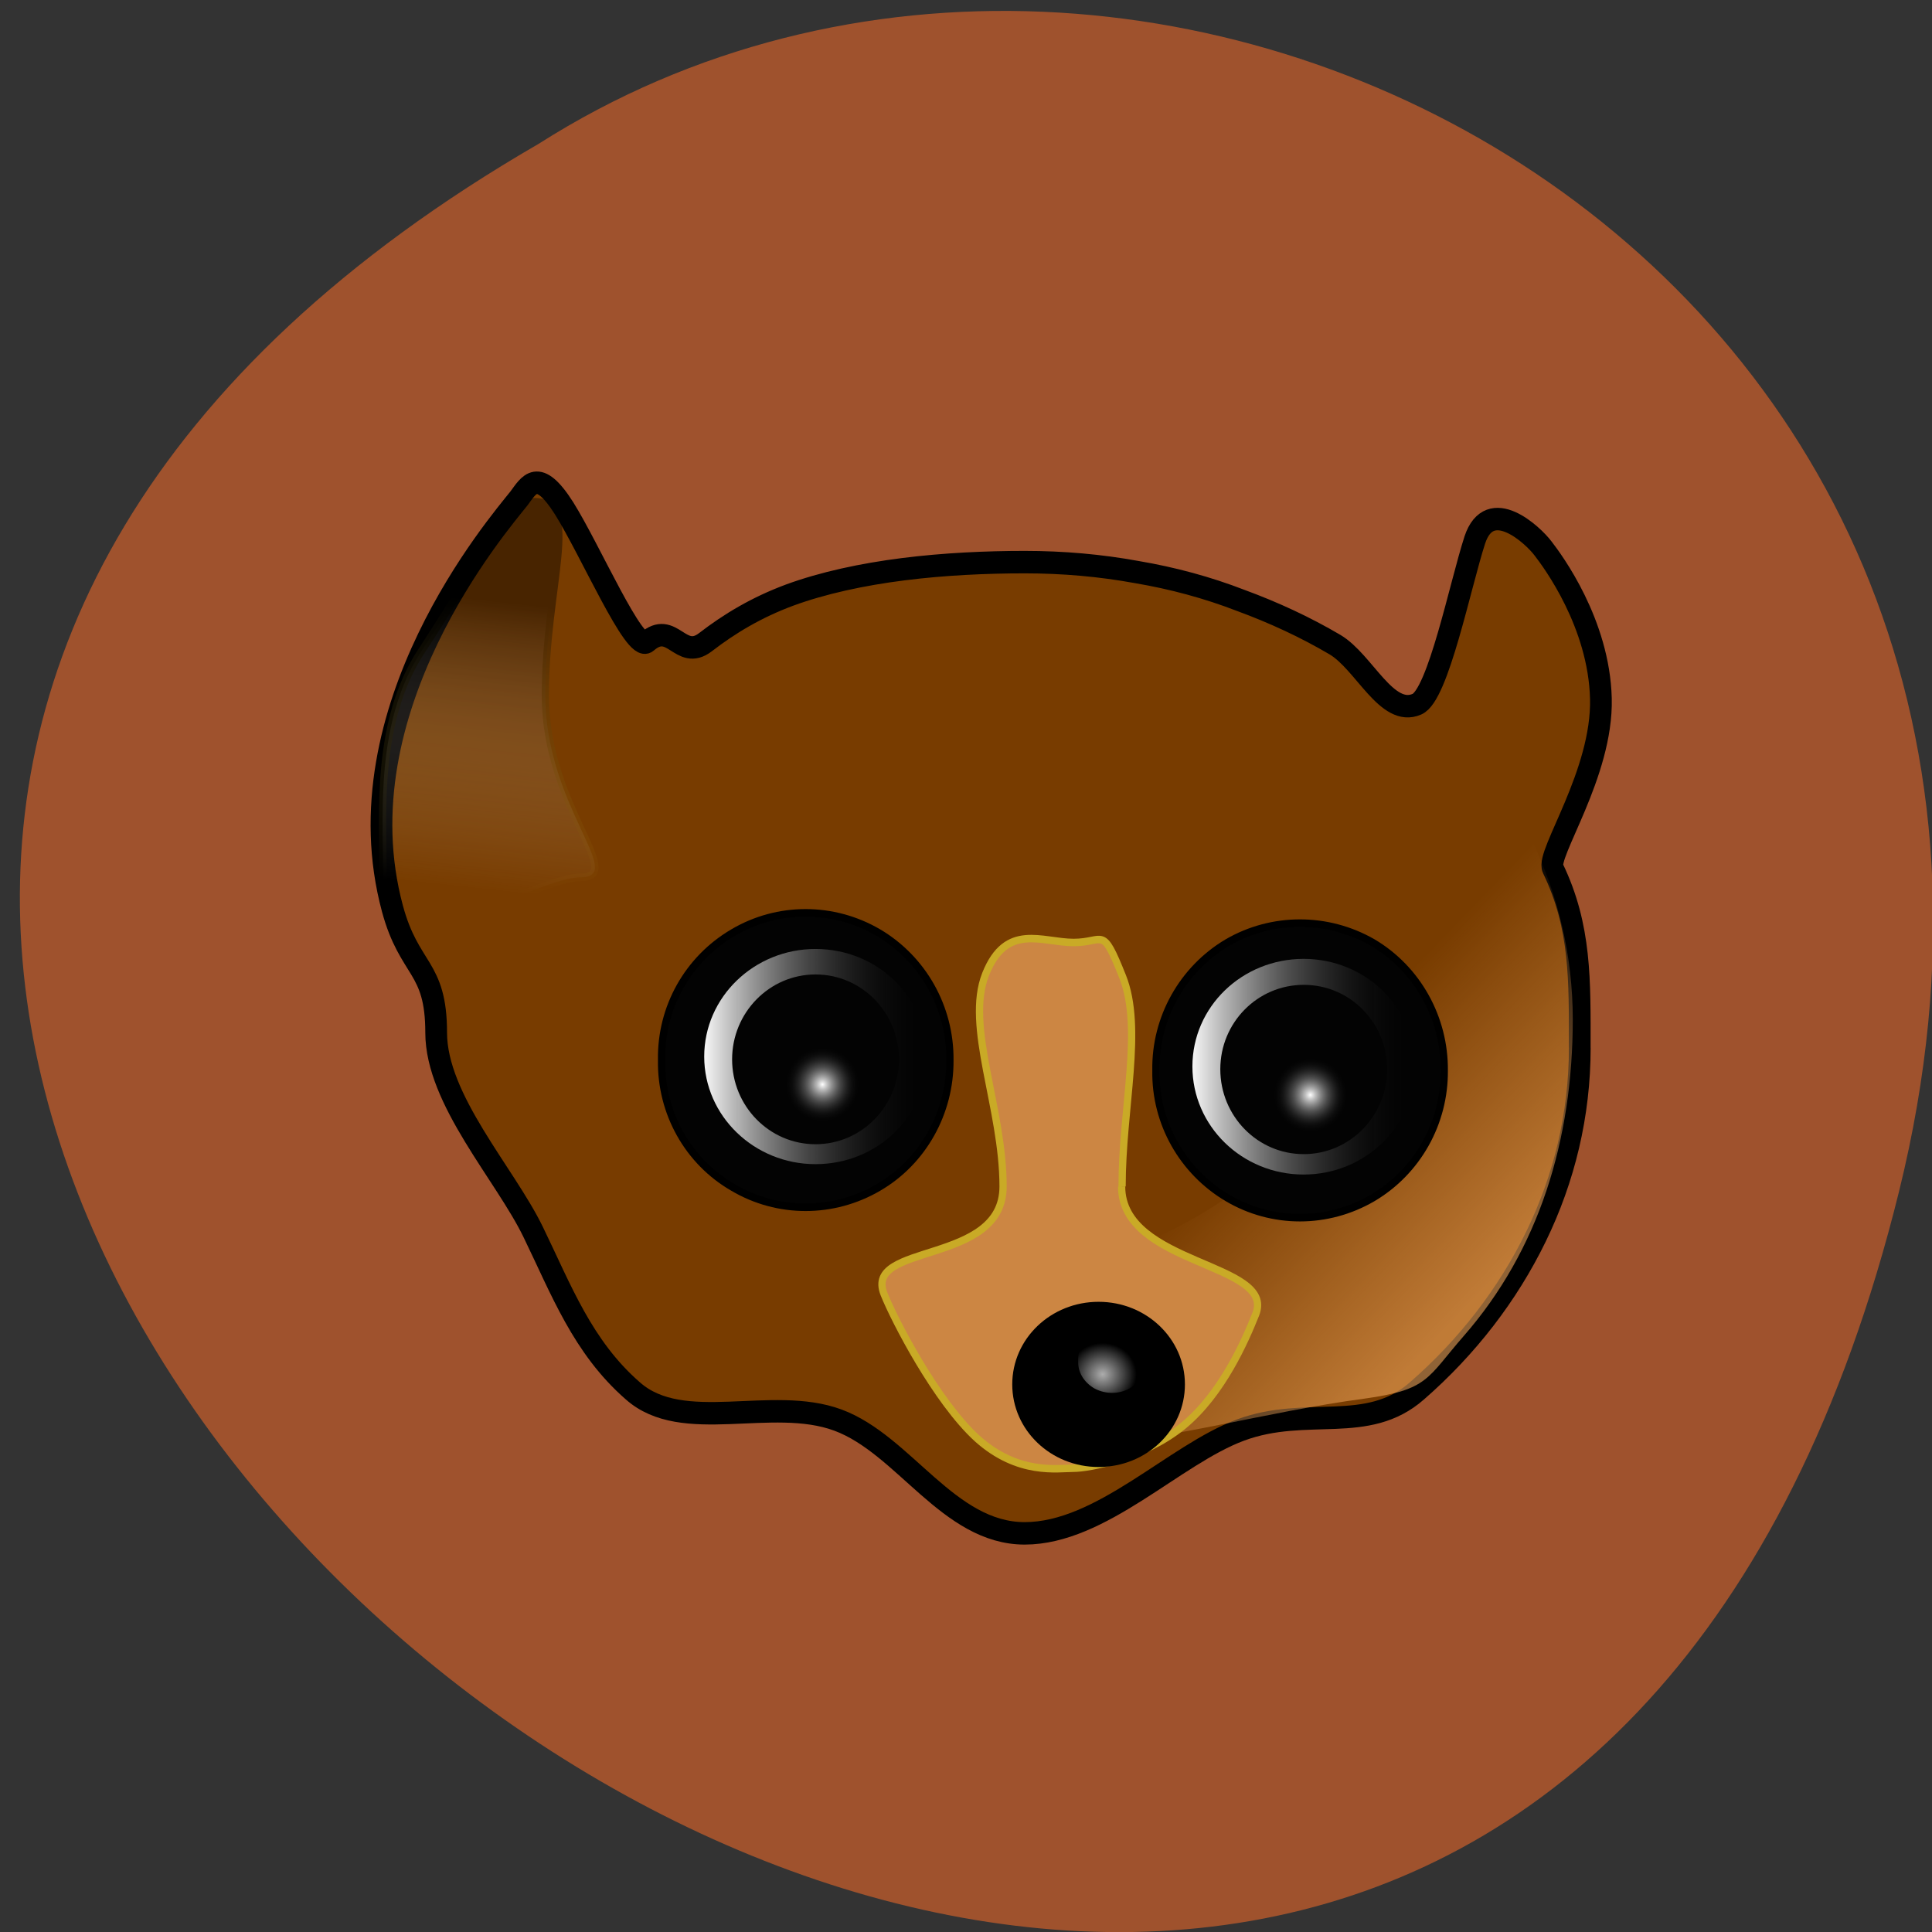 <svg xmlns="http://www.w3.org/2000/svg" xmlns:xlink="http://www.w3.org/1999/xlink" viewBox="0 0 16 16"><rect x="0" y="0" width="16" height="16" fill="#333333" stroke="none"/><defs><g id="6" clip-path="url(#5)"><path d="m 163.54 245.57 c 0 14.877 11.363 24.269 4.805 24.269 c -6.493 0 -27.21 13.679 -27.21 -1.198 c 0 -7.375 -1.039 -19.73 5.324 -29.06 c 6.363 -9.392 12.272 -19.919 15.583 -19.919 c 6.558 0 1.493 11.09 1.493 25.908" transform="matrix(0.06 0 0 0.062 -5.296 -9.464)" fill="url(#3)" stroke="url(#4)"/></g><clipPath id="5"><path d="M 0,0 H16 V16 H0 z"/></clipPath><filter id="1" filterUnits="objectBoundingBox" x="0" y="0" width="16" height="16"><feColorMatrix type="matrix" in="SourceGraphic" values="0 0 0 0 1 0 0 0 0 1 0 0 0 0 1 0 0 0 1 0"/></filter><linearGradient id="A" gradientUnits="userSpaceOnUse" x1="183.93" x2="214.6" gradientTransform="matrix(0.06 0 0 0.062 -5.233 -9.506)" xlink:href="#7"/><linearGradient id="7" gradientUnits="userSpaceOnUse" x1="183.93" x2="214.6" gradientTransform="matrix(0.06 0 0 0.062 -1.192 -9.422)"><stop stop-color="#fff"/><stop offset="1" stop-color="#000" stop-opacity="0"/></linearGradient><linearGradient id="0" gradientUnits="userSpaceOnUse" x1="290.69" y1="331.8" x2="263.85" y2="305.05" gradientTransform="matrix(0.059 0 0 0.061 -5.163 -9.249)"><stop stop-color="#efa45a" stop-opacity="0.604"/><stop offset="1" stop-color="#efa45a" stop-opacity="0"/></linearGradient><linearGradient id="4" gradientUnits="userSpaceOnUse" x1="160.02" y1="233.2" x2="155.93" y2="271.65"><stop stop-color="#000"/><stop offset="1" stop-color="#c9aa26" stop-opacity="0"/></linearGradient><linearGradient id="3" gradientUnits="userSpaceOnUse" x1="160.02" y1="233.2" x2="155.93" y2="271.65"><stop stop-color="#000"/><stop offset="0.5" stop-color="#a19588" stop-opacity="0.498"/><stop offset="1" stop-color="#fff" stop-opacity="0"/></linearGradient><mask id="2"><g filter="url(#1)"><path fill-opacity="0.404" d="M 0,0 H16 V16 H0 z"/></g></mask><radialGradient id="9" gradientUnits="userSpaceOnUse" cx="241.78" cy="337.4" r="2.341" gradientTransform="matrix(0.12 0 0 0.111 -19.882 -26.07)"><stop stop-color="#fff" stop-opacity="0.678"/><stop offset="1" stop-color="#fff" stop-opacity="0"/></radialGradient><radialGradient id="8" gradientUnits="userSpaceOnUse" cx="94.47" cy="284.73" r="2.174" gradientTransform="matrix(0.143 0 0 0.144 -2.657 -31.933)" xlink:href="#7"/><radialGradient id="B" gradientUnits="userSpaceOnUse" cx="94.47" cy="284.73" r="2.174" gradientTransform="matrix(0.143 0 0 0.144 -6.698 -32.02)" xlink:href="#7"/></defs><path d="m 15.727 9.867 c -3.684 14.91 -24.363 -1.098 -11.266 -8.676 c 5.102 -3.25 13.16 1.01 11.266 8.676" fill="#9f522d"/><path d="m 309 295.94 c 0 8.951 -2.143 17.461 -6.04 25.21 c -3.896 7.753 -9.48 14.75 -16.427 20.613 c -6.883 5.862 -15.194 1.954 -24.349 5.232 c -9.155 3.278 -19.219 13.805 -29.803 13.805 c -10.519 0 -16.622 -11.851 -25.777 -15.13 c -9.155 -3.278 -21.427 2.02 -28.31 -3.908 c -6.948 -5.862 -9.869 -13.49 -13.765 -21.243 c -3.896 -7.753 -13.376 -17.65 -13.376 -26.601 c 0 -8.951 -3.701 -8.195 -6.04 -16.579 c -7.402 -26.601 14.674 -51.37 17.466 -54.779 c 1.364 -1.765 2.597 -4.223 6.233 1.324 c 3.636 5.61 9.74 19.289 11.428 17.839 c 3.506 -2.963 4.61 2.584 8.05 0.063 c 3.376 -2.521 7.077 -4.665 11.623 -6.304 c 4.61 -1.639 10.06 -2.774 15.713 -3.467 c 5.649 -0.693 11.493 -0.946 16.752 -0.946 c 5.324 0 10.454 0.441 15.453 1.324 c 5 0.819 9.804 2.08 14.35 3.782 c 4.61 1.639 8.96 3.593 13.05 5.925 c 4.03 2.332 7.142 9.708 11.298 7.943 c 2.922 -1.198 5.974 -15.948 7.986 -21.937 c 2.078 -6.05 8.05 -0.63 9.415 1.135 c 1.364 1.702 7.727 10.02 7.986 20.05 c 0.26 10.02 -7.597 20.802 -6.623 22.693 c 3.896 7.817 3.701 15 3.701 23.954" transform="matrix(0.06 0 0 0.062 -5.457 -9.671)" fill="#783c00" stroke="#000" stroke-linejoin="round" stroke-width="3"/><path d="m 11.781 5.777 l -0.34 0.258 c 0.121 0.348 0.195 0.715 0.195 1.102 c 0 1.891 -1.59 3.426 -3.551 3.426 c -0.695 0 -1.34 -0.195 -1.887 -0.531 l -0.285 0.215 c 0.66 1.082 1.785 1.691 3.195 1.691 c 0.527 0 1.367 -0.246 2.191 -0.355 c 0.535 -0.074 0.516 -0.168 0.824 -0.52 c 0.621 -0.711 0.902 -1.621 0.902 -2.621 c 0 -1.055 -0.484 -2 -1.246 -2.664" fill="url(#0)"/><g transform="matrix(0.06 0 0 0.062 -5.296 -9.464)"><path d="m 243.08 311.13 c 0 10.59 21.362 10.149 18.505 17.08 c -1.428 3.467 -4.61 10.59 -9.999 14.877 c -5.389 4.286 -12.986 5.673 -15.13 5.673 c -2.208 0 -7.662 0.946 -13.311 -3.971 c -5.649 -4.98 -11.428 -15.822 -12.856 -19.289 c -2.857 -6.934 16.427 -3.782 16.427 -14.372 c 0 -10.527 -5.259 -21.432 -2.402 -28.366 c 2.857 -6.934 7.792 -4.223 12.142 -4.223 c 4.285 0 3.896 -2.395 6.753 4.539 c 2.857 6.934 -0.065 17.524 -0.065 28.05" fill="#cc8643" stroke="#c9aa26"/><path d="m 219.38 294.24 c 0.065 6.997 -3.701 13.553 -9.869 17.02 c -6.233 3.53 -13.895 3.53 -20.06 0 c -6.233 -3.467 -9.999 -10.02 -9.869 -17.02 c -0.13 -6.997 3.636 -13.49 9.869 -17.02 c 6.168 -3.53 13.83 -3.53 20.06 0 c 6.168 3.53 9.934 10.02 9.869 17.02" fill="#030303" stroke="#000"/></g><path d="m 219.38 294.29 c 0.065 6.997 -3.701 13.49 -9.869 17.02 c -6.233 3.53 -13.895 3.53 -20.06 0 c -6.168 -3.53 -9.999 -10.02 -9.869 -17.02 c -0.13 -6.997 3.701 -13.553 9.869 -17.08 c 6.168 -3.467 13.83 -3.467 20.06 0 c 6.168 3.53 9.934 10.09 9.869 17.08" transform="matrix(0.06 0 0 0.062 -1.202 -9.381)" fill="#030303" stroke="#000"/><path d="m 9.813 11.465 c 0 0.379 -0.32 0.684 -0.715 0.684 c -0.395 0 -0.715 -0.305 -0.715 -0.684 c 0 -0.379 0.32 -0.684 0.715 -0.684 c 0.395 0 0.715 0.305 0.715 0.684"/><use xlink:href="#6" mask="url(#2)"/><path d="m 10.797 7.941 c -0.512 0 -0.922 0.398 -0.922 0.891 c 0 0.492 0.41 0.895 0.922 0.895 c 0.508 0 0.922 -0.402 0.922 -0.895 c 0 -0.492 -0.414 -0.891 -0.922 -0.891 m 0 0.215 c 0.383 0 0.691 0.313 0.691 0.699 c 0 0.387 -0.309 0.703 -0.691 0.703 c -0.383 0 -0.691 -0.316 -0.691 -0.703 c 0 -0.387 0.309 -0.699 0.691 -0.699" fill="url(#7)"/><path d="m 11.164 9.05 c 0.008 0.117 -0.051 0.227 -0.148 0.289 c -0.098 0.059 -0.223 0.059 -0.324 0 c -0.098 -0.063 -0.156 -0.172 -0.148 -0.289 c -0.008 -0.113 0.051 -0.227 0.148 -0.285 c 0.102 -0.063 0.227 -0.063 0.324 0 c 0.098 0.059 0.156 0.172 0.148 0.285" fill="url(#8)"/><path d="m 9.492 11.27 c 0 0.094 -0.051 0.18 -0.141 0.23 c -0.086 0.047 -0.195 0.047 -0.285 0 c -0.09 -0.051 -0.141 -0.137 -0.137 -0.23 c -0.004 -0.094 0.047 -0.184 0.137 -0.23 c 0.09 -0.051 0.199 -0.051 0.285 0 c 0.09 0.047 0.141 0.137 0.141 0.23" fill="url(#9)"/><path d="m 6.754 7.859 c -0.508 0 -0.922 0.398 -0.922 0.891 c 0 0.492 0.414 0.891 0.922 0.891 c 0.512 0 0.922 -0.398 0.922 -0.891 c 0 -0.492 -0.41 -0.891 -0.922 -0.891 m 0 0.211 c 0.383 0 0.691 0.316 0.691 0.703 c 0 0.387 -0.309 0.703 -0.691 0.703 c -0.383 0 -0.691 -0.316 -0.691 -0.703 c 0 -0.387 0.309 -0.703 0.691 -0.703" fill="url(#A)"/><path d="m 7.125 8.973 c 0.004 0.117 -0.051 0.227 -0.152 0.285 c -0.098 0.063 -0.223 0.063 -0.32 0 c -0.098 -0.059 -0.156 -0.168 -0.148 -0.285 c -0.008 -0.117 0.051 -0.227 0.148 -0.285 c 0.098 -0.063 0.223 -0.063 0.32 0 c 0.102 0.059 0.156 0.168 0.152 0.285" fill="url(#B)"/></svg>